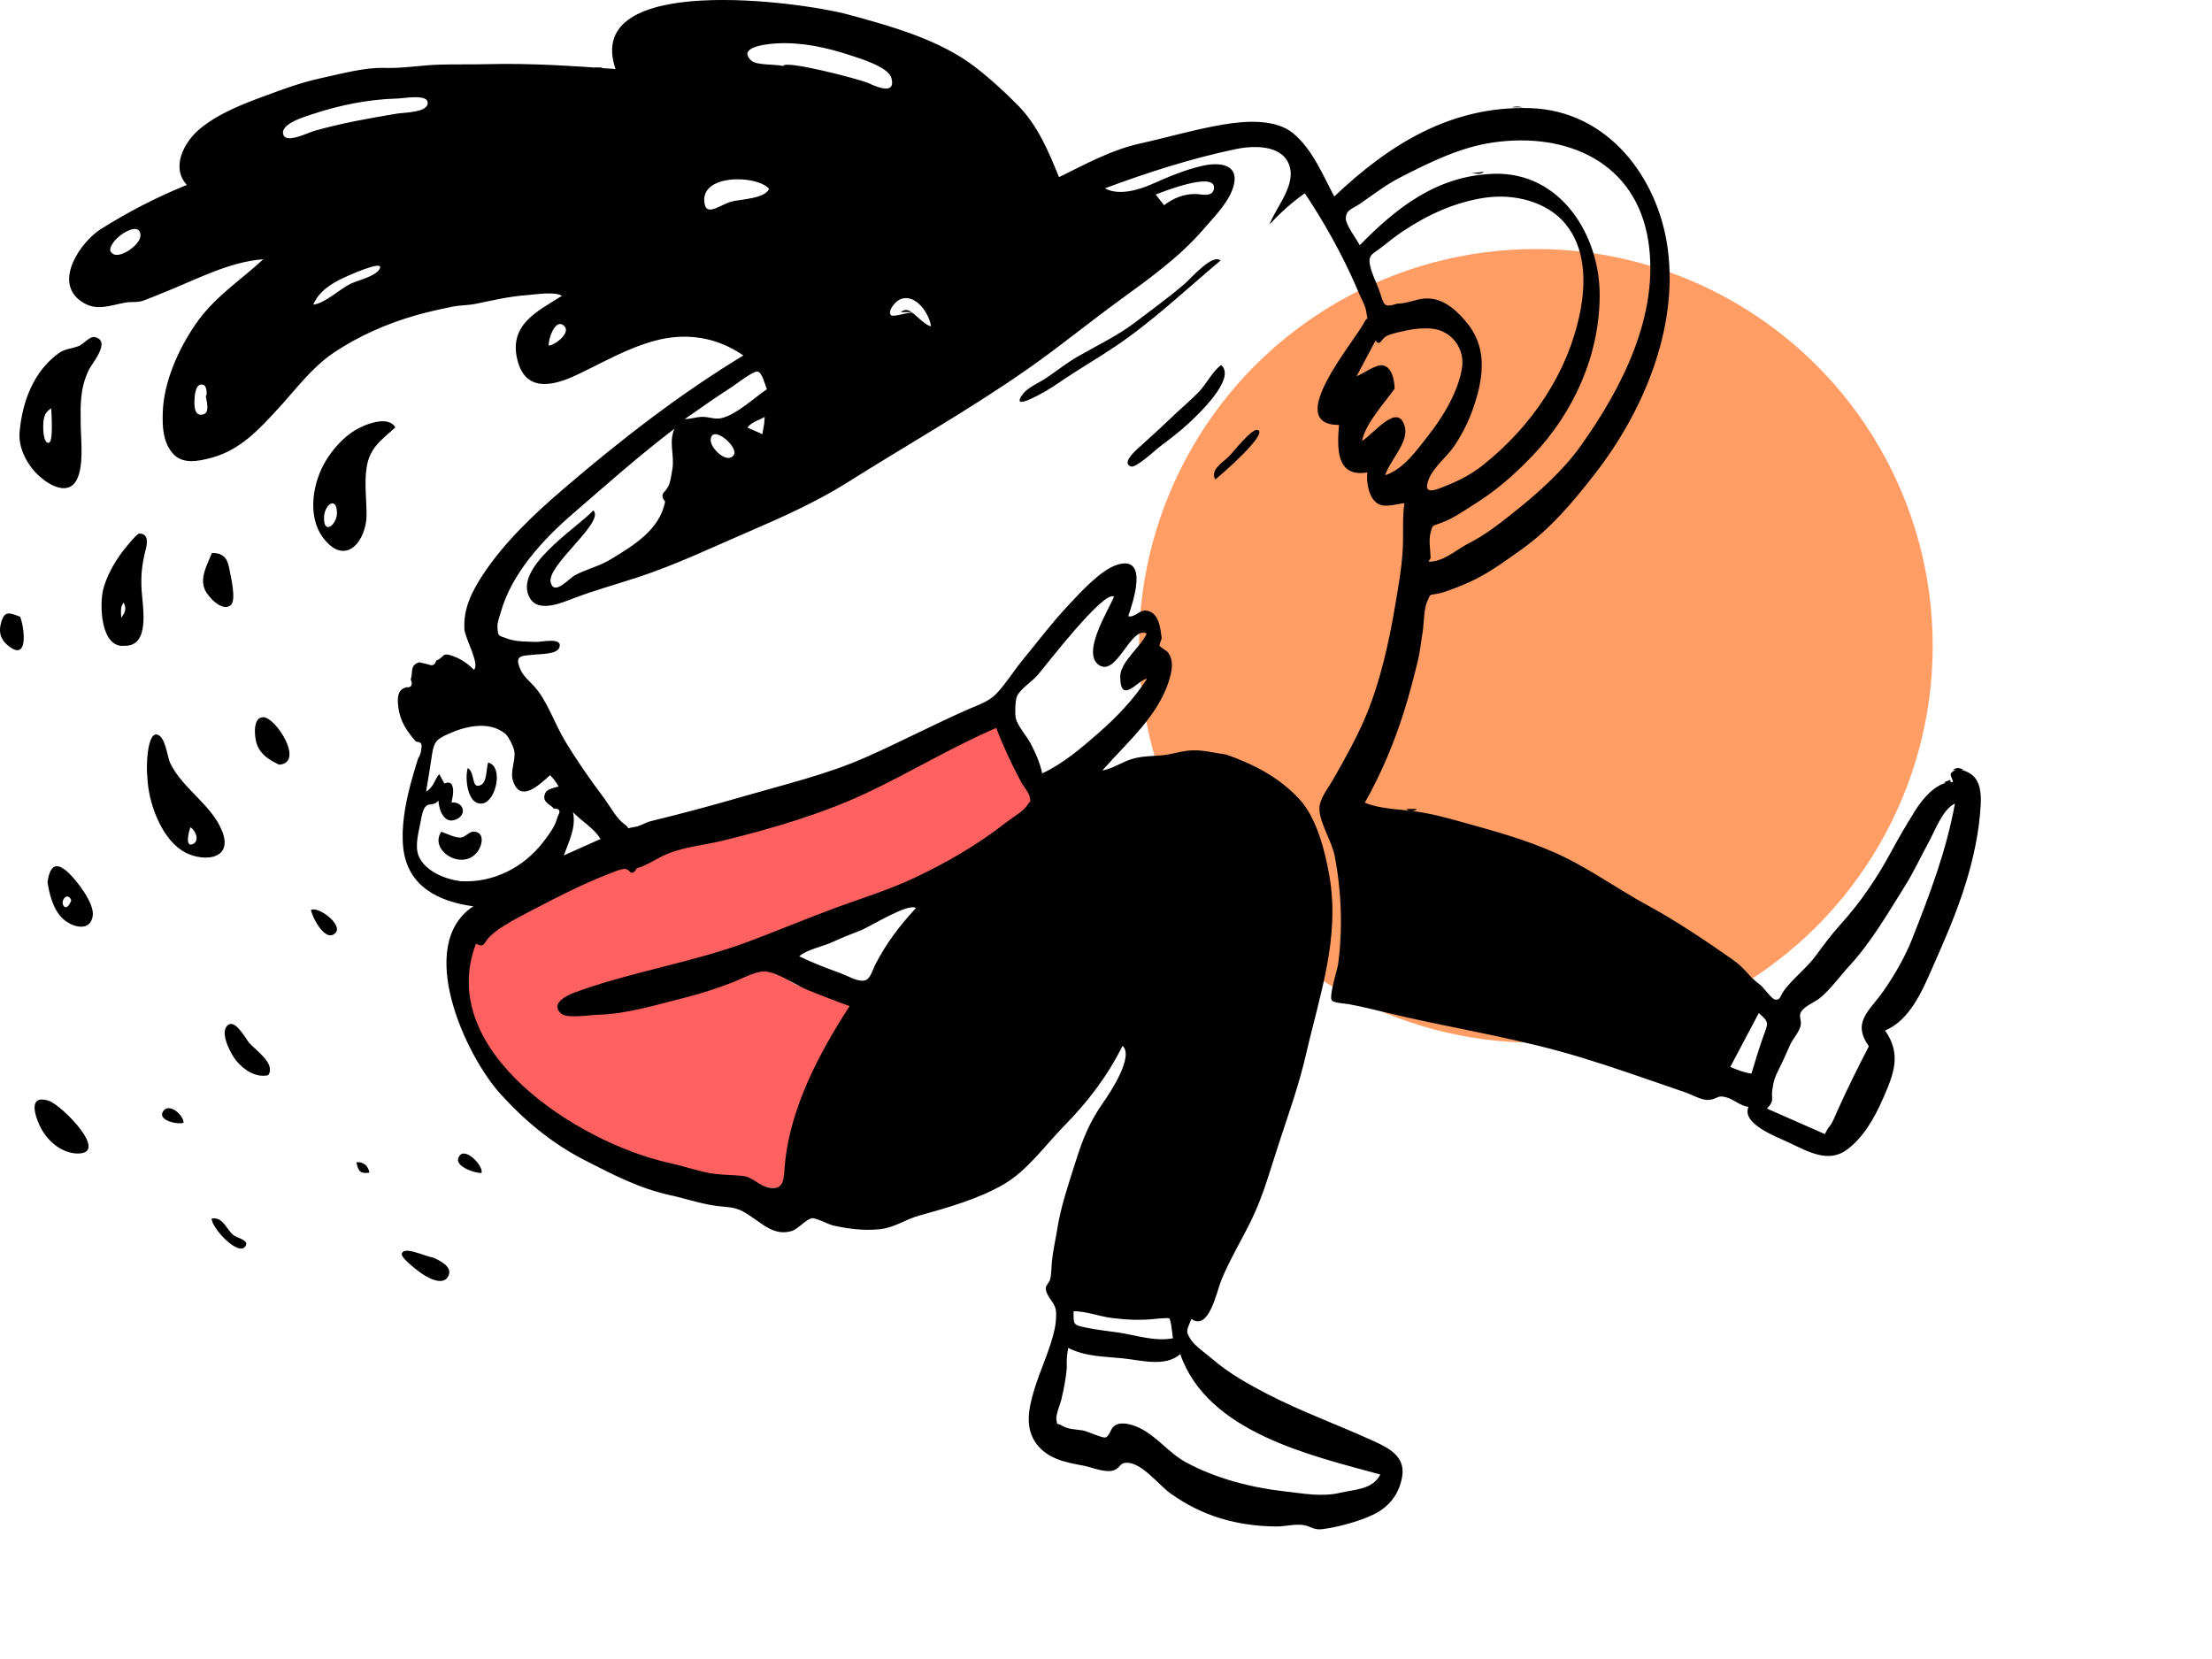 <?xml version="1.0" encoding="utf-8"?>
<!-- Generator: Adobe Illustrator 23.0.3, SVG Export Plug-In . SVG Version: 6.00 Build 0)  -->
<svg version="1.1" id="Layer_1" xmlns="http://www.w3.org/2000/svg" xmlns:xlink="http://www.w3.org/1999/xlink" x="0px" y="0px"
	 viewBox="0 0 1024 768" style="enable-background:new 0 0 1024 768;" xml:space="preserve">
<style type="text/css">
	.st0{fill-rule:evenodd;clip-rule:evenodd;fill:#FF9354;fill-opacity:0.9;}
	.st1{fill-rule:evenodd;clip-rule:evenodd;fill:#FF6161;}
	.st2{fill-rule:evenodd;clip-rule:evenodd;}
</style>
<circle class="st0" cx="711" cy="299" r="183.71"/>
<g>
	<g transform="translate(-54, -30)">
		<path class="st1" d="M285.2,455.11c4.67-3.18,14.22-14.57,19.22-17.2c11.12-5.85,60.67-17.36,62.29-18.04
			c2.45-1.04,18.4-4.65,27.68-6.94c21.81-5.37,99.97-40.04,120.57-48.92c2.63,6.92,24.34,37.47,20.62,40.6
			c-12.26,10.31-34.24,23.14-48.44,30.53c-11.49,5.97-23.66,10.92-35.94,14.95c-13.95,4.58-23.52,9.5-37.42,14.19
			c-13.68,4.61,2.67,19.04,9.69,22.02c7.88,3.34,20.08,5.04,28.13,7.94c-14.17,22.02-26.07,48.76-28.45,75.14
			c-0.57,6.35-5.41,12.17-13.29,10.27c-4.06-0.98-41.55-5.97-47.66-7.37c-40.8-9.31-114.05-58.03-95.19-108
			C271.32,466.26,281.19,457.84,285.2,455.11z"/>
		<g transform="translate(54, 30)">
			<path class="st2" d="M254.03,160c3.05-0.26,10.93-6.35,6.79-9.43C256.65,147.47,253.65,157.88,254.03,160 M95.25,183.35
				c0.8-0.14,0.45-4.5-0.81-5.06c-3.96-1.76-4.29,4.85-4.39,6.62c-0.12,2.23-0.4,8.52,4.41,6.79
				C97.2,190.73,95.5,185.03,95.25,183.35 M329,203.72c-0.11,3.89,7.76,11.38,10.69,6.89C342.15,206.84,329.2,195.98,329,203.72
				 M51,115.94c2.28,5.81,13.54-2.11,13.96-6.37C65.82,100.84,50.88,110.14,51,115.94 M145,141c5.25-0.43,12.15-7.1,17.21-9.59
				c3.42-1.69,12.74-3.7,13.75-7.52c0.88-3.33-14.93,3.79-16.28,4.43C153.49,131.21,147.9,134.52,145,141 M538.9,95
				c4.18-3.23,9.27-5.32,14.63-5.18c2.68,0.07,8.26,1.74,8.47-2.89c0.34-7.53-23.3,1.65-27,3.13C536.3,91.71,537.6,93.35,538.9,95
				 M278,388.39c-3.07-5.09-8.59-8.04-12.74-12.39c1.52,7.14-1.91,13.48-4.26,20C266.67,393.46,272.33,390.92,278,388.39 M810.8,497
				c1.69-5.66,3.38-11.29,5.36-16.86c2.21-6.24,3.31-6.78-1.98-11.14c-4.39,8.31-8.79,16.61-13.18,24.92
				C804.13,495.25,807.39,496.54,810.8,497 M356,87.36c-5.82-6.56-33.09-6.97-29.71,7.5c1.18,5.05,7.88-0.31,12.08-1.49
				C342.54,92.21,354.34,92.05,356,87.36 M355,180.21c-0.71-1.67-2.11-7.71-4.2-8.19c-2.04-0.46-10.07,5.87-11.58,6.84
				c-7.53,4.83-14.88,10.02-22.22,15.14c2.81,0,5.36-1,8.16-1.02c3.32-0.03,5.7,1.34,8.94,0.56
				C341.05,191.86,349.12,184.16,355,180.21 M362.54,30.57c0.65-3,34.75,6.01,38.84,7.65c2.23,0.9,13.75,6.88,11.27-2.14
				c-1.41-5.14-14.72-9.06-18.98-10.47c-10.84-3.58-22.27-6.12-33.82-5.53c-2.24,0.11-19.22,1.09-12.13,7.92
				C350.16,30.35,358.92,29.61,362.54,30.57 M370,442.71c6.35,3.12,12.84,5.52,19.48,7.96c2.95,1.09,7.54,3.93,10.8,3.21
				c2.66-0.59,3.52-4.64,4.92-7.36c5.12-9.94,11.23-17.95,18.81-26.15c-3.52-2.57-21.38,8.75-25.8,10.43
				c-4.43,1.67-8.6,3.36-12.93,5.36C381.19,438.04,373.15,439.72,370,442.71 M482.46,358c9.26-4.19,18.03-11.62,25.62-18.27
				c8.72-7.64,16.53-15.64,22.91-25.52c-3.84,0.2-12.32,12.55-12.41-0.9c-0.05-6.86,9.35-13.62,12.27-19.98
				c-7.26-4.1-13.91,20.39-22.24,14.45c-8.02-5.72,4.64-25.38,7.08-31.59c-4.71-3.13-31.52,31.92-35.4,36.4
				c-2.43,2.81-8.17,6.54-9.54,9.82c-0.82,1.95-0.93,8.13-0.54,9.93c0.82,3.75,4.98,8.24,6.83,11.73
				C479.39,348.49,481.43,353.09,482.46,358 M865.15,484.35c-8.01-11.3,0.26-16.23,6.77-25.61c5.21-7.5,10-15.77,13.3-24.15
				c8.25-20.95,15.7-40.43,19.78-62.6c-5.61,2.56-9.12,12.31-11.92,17.44c-3.77,6.9-7.09,14.15-11.29,20.84
				c-7.85,12.52-15.55,25.87-25.54,36.72c-4.52,4.92-8.35,10.45-13.57,14.88c-2.38,2.02-6.95,3.69-8.7,6.22
				c-1.66,2.39,0.2,3.92-0.43,6.77c-0.65,2.93-3.61,6.05-4.88,8.87c-1.67,3.7-3.22,7.41-5.09,11.04c-2.03,3.95-2.59,6.01-3.14,9.87
				c-0.6,4.22,1.24,4.66-2.45,8.55c6.68,2.94,13.36,5.89,20.03,8.83c2.25,0.99,4.51,1.99,6.76,2.98c0.48-0.89,0.95-1.78,1.43-2.67
				c1.83-1.78,3.52-6.18,4.57-8.53C855.18,503.97,860.13,494.11,865.15,484.35 M220.32,436.92
				c-18.96,49.92,47.67,91.95,88.68,101.25c5.68,1.29,11.23,2.97,16.88,4.35c6.17,1.51,11.64,1.21,17.8,1.84
				c4.9,0.5,7.23,4.28,11.84,5.33c7.71,1.74,7.24-4.05,7.79-10.26c2.34-26.33,15.78-51.72,30-73.69c-6.5-2.32-12.93-4.86-19.34-7.4
				c-5.49-2.18-13.89-8.3-19.79-8.62c-4.36-0.24-11.01,3.49-15.25,5.12c-7.06,2.72-14.13,5.04-21.49,6.9
				c-12.86,3.25-27.17,7.67-40.48,8.01c-3.84,0.1-14.36,1.88-17.12-0.49c-5.26-4.52,2.04-8.29,6.45-9.9
				c26.26-9.62,54.15-13.71,80.49-23.57c13.55-5.08,26.97-10.74,40.61-15.74c11.76-4.31,24.07-8.12,35.43-13.43
				c15-7,30.07-15.72,43.07-25.99c2.6-2.05,8.05-5.11,9.83-8.09c1.57-2.62,1.37-0.01,1.05-3.19c-0.23-2.28-3.03-5.38-4.18-7.54
				c-4.28-8.04-8.15-16.31-11.4-24.82c-20.73,8.89-40.44,20.99-60.87,30.49c-20.55,9.56-43.74,16.31-65.73,21.69
				c-9.36,2.29-20.12,3.01-28.7,7.54c-3.65,1.92-7.25,4.15-11.16,5.26c-1.15,2.21-2.29,2.65-3.41,1.3c-0.7-0.79-1.61-1.12-2.72-1
				c-2.39,0.4-4.83,1.53-7.06,2.4c-11.31,4.38-22.14,9.87-32.87,15.48c-5.09,2.65-10.31,5.27-15.18,8.3
				c-2.61,1.62-4.95,3.26-7.09,5.49C223.85,436.62,224.46,438.82,220.32,436.92 M646.98,140.53c4.79,0.08,9.16-2.52,14.16-2.37
				c7.86,0.23,14.08,6.32,18.64,12.19c9.02,11.62,6.72,25.65,2.19,38.66c-2.17,6.22-5.15,12.18-8.87,17.63
				c-3.29,4.82-9.18,9.37-11.48,14.74c-3.79,8.85,3.86,5.08,8.54,3.2c5.89-2.38,11.41-5.33,16.41-9.31
				c22.28-17.74,39.22-42.4,44.9-70.72c2.77-13.82,2.56-29.97-7.07-41.25c-8.8-10.31-23.99-13.68-36.98-11.77
				c-14.04,2.07-26.76,8.01-38.19,15.67c-3.32,2.22-6.36,4.65-9.48,7.14c-4.09,3.26-6.54,3.35-5.52,8.46
				c0.76,3.8,2.83,7.74,4.16,11.39C640.89,141,639.98,142.77,646.98,140.53 M662.26,258.33l-0.97,1.66
				c6.68,0.32,12.91-5.58,18.6-8.46c7.4-3.74,13.97-8.84,20.45-14c11.43-9.09,23.01-19.33,31.52-31.26
				c19.08-26.75,36.41-60.66,31.2-94.57c-5.61-36.55-37.58-50.62-71.64-45.78c-15.35,2.18-29.06,9.03-42.79,15.99
				c-6.92,3.51-12.77,8.06-19.11,12.46c-3.29,2.29-6.3,2.58-6.51,6.58c-0.16,3.01,5.05,9.83,6.46,12.56
				c17.25-17.6,35.84-32.15,61.89-33.05c30.99-1.07,49.32,28.31,49.18,56.45c-0.13,27.59-12.03,54.14-31.01,73.97
				c-8.62,9.01-16.84,16.24-27.43,22.82c-5.28,3.28-9.17,6.22-15.07,8.4c-4.17,1.54-3.74,0.73-4.8,4.59
				C661.3,249.98,662.23,254.93,662.26,258.33 M493.86,633.24c-0.4,4.97-1.41,9.87-2.54,14.72c-0.4,1.74-2.68,7.24-2.28,9.2
				c0.66,3.24-0.22,1.16,2.62,2.84c2.96,1.76,6.4,1.66,9.64,2.19c2,0.33,9.32,3.78,10.56,3.23c2.15-0.95,2.09-4.31,4.45-5.64
				c3.22-1.81,7.96-0.26,11,1.16c8.12,3.79,13.7,11.63,21.56,15.92c13.95,7.62,30.51,11.84,46.08,13.58
				c8.43,0.94,17.06,2.6,25.39,0.62c6.56-1.56,15.09-1.41,18.66-8.46c-31.7-8.72-80.09-19.39-92.62-55.77
				c-6.81,6.18-18.2,2.85-26.44,2c-9.06-0.94-17.15-0.72-25.44-4.85C493.9,627.25,493.71,629.94,493.86,633.24 M213.18,407.92
				c14.92,0.9,29.07-6.16,38.25-18.08c2.26-2.93,4.58-5.93,5.94-9.41c0.29-0.88,0.59-1.76,0.88-2.64c1.42-2.43,0.8-3.58-1.87-3.44
				c-1.5-2.06-5.32-2.76-4.23-6.5c0.82-2.82,3.83-2.87,6.46-3.76c-1.31-2.19-2.09-3.29-3.96-5.25c-4.86,4.37-13.67,12.95-17.09,2.91
				c-1.64-4.82,1.25-9.42,0.53-14.07c-0.29-1.92-2.73-6.83-4.14-7.98c-7.52-6.12-18.36-3.59-26.34,0.02
				c-5.5,2.48-6.68,3.65-7.58,9.35c-0.91,5.79-1.76,11.58-2.77,17.36c3.3-1.72,3.9-5.44,6.06-8.11c0.81,1.47,1.61,2.94,2.42,4.41
				c1.14-0.64,2.2-0.6,3.18,0.1c1.59,2.45,0.59,6.08,0.1,8.65c5.31-0.5,7.56,5.43,2.2,7.83c-5.55,2.49-8.05-4.29-8.24-8.68
				c-2.07,2.47-4.2,1.15-5.64,2.42c-1.44,1.27-2.01,3.92-2.52,6.82c-0.84,4.76-3,11.64-1,16.41
				C196.78,403.36,206.23,407.05,213.18,407.92 M645.61,179.98c-4.94,6.87-13.36,15.86-15.12,24.15c5.44-3.19,16.94-18.55,19.9-6.32
				c1.7,7.02-7.02,15.39-9.16,22.19c8.58-2.82,14.69-11.66,20.04-18.48c6.82-8.7,13.79-20.16,15.53-31.22
				c1.41-8.95-4.8-17.29-14.02-18.17c-4.71-0.45-9.63,0.3-14.18,1.39c-2.08,0.5-5.17,1.12-7.02,2.23c-2.33,1.4-2.64,4.67-4.84,1.95
				c-2.91,5.49-5.82,10.97-8.73,16.46c2.9-1.05,8.81-5.51,11.97-5.05C644.6,169.78,645.55,176.5,645.61,179.98 M183.28,45.64
				c-12.95,0.38-26.48,3.14-38.73,7.24c-3.04,1.02-15.88,4.64-13.18,9.89c1.79,3.47,11.42-1.43,14.34-2.25
				c12.48-3.51,25.34-5.82,38.12-7.93c3.1-0.51,13.6-0.46,14.14-4.52C198.64,43.12,186.94,45.64,183.28,45.64 M535.59,610.47
				c-7.02,0.86-13.75,0.54-20.78-0.32C508.9,609.42,502.89,607,497,607c0,6.3-0.43,6.34,6.21,7.68c4.64,0.94,9.34,1.47,14.02,2.12
				c8.25,1.15,17.41,4.39,25.76,2.73c-0.2-1.09-0.84-8.47-1.71-9.2C540.8,609.92,536.3,610.47,535.59,610.47 M422.19,144.68
				c1.96,1.25,6.47,6.23,8.81,6.32c-0.83-5.77-7.27-15.82-14.67-12.25c-1.81,0.87-5.62,5.23-3.9,7.15
				C413.36,146.92,419.79,144.68,422.19,144.68 M353.78,196.02c0.07-1.01,0.14-2.01,0.22-3.02c-2.71,1.6-6.07,2.35-8,4.92
				c2.31,1.03,4.63,2.05,6.94,3.08C353.22,199.34,353.5,197.68,353.78,196.02 M567.46,349.24c12.82,4.49,24.57,10.48,34.01,20.66
				c8.16,8.8,11.99,24.31,13.98,35.84c4.93,28.55-4.58,55-10.85,82.31c-3.18,13.85-7.93,27.18-12.37,40.68
				c-3.88,11.78-7.21,24.12-12.57,35.33c-4.54,9.5-10.35,18.87-14.34,28.72c-2.15,5.3-5.64,23.51-13.8,17.79
				c-2.23,5.82-2.77,5.33-0.39,9.37c1.72,2.93,7.57,6.99,10.33,9.38c7.35,6.36,16.66,11.59,25.28,16.04
				c15.79,8.15,32.72,14.25,48.99,21.68c7.19,3.29,14.99,7.17,13.37,16.58c-1.35,7.89-5.91,13.87-13.03,17.37
				c-6.68,3.29-16.24,5.84-23.59,6.87c-4.36,0.61-5.36-1.2-8.92-1.83c-3.96-0.7-8.58,0.65-12.66,0.62
				c-18.33-0.16-34.37-4.77-49.18-15.4c-5.29-3.8-13.08-14.1-20.01-14.1c-3.54,0-2.79,2.15-5.91,3.41
				c-3.84,1.56-10.46-1.38-14.24-2.07c-8.05-1.47-16.23-2.96-21.59-9.89c-5.79-7.49-3.73-16.77-1.24-25.09
				c2.81-9.38,7.53-18.89,9.54-28.42c0.49-2.32,0.94-6.63,0.44-8.99c-0.77-3.66-4.46-5.84-4.57-9.8c-0.03-1.2,1.69-2.79,1.99-4.03
				c0.67-2.73,0.56-5.56,0.84-8.34c0.49-4.96,1.62-9.7,2.4-14.6c1.77-11.15,5.27-21.09,8.65-31.83c3.28-10.42,6.41-18.18,12.75-27.2
				c3.28-4.67,14.27-21.32,8.91-26.12c-7.34,14.43-15.93,25.68-27.18,37.17c-8.6,8.79-17,20.6-27.76,26.85
				c-11.83,6.88-26.29,10.93-39.35,14.57c-6.21,1.73-11.37,5.57-18.07,6.27c-7.26,0.77-14.65-0.14-21.76-1.76
				c-2-0.46-7.77-3.53-9.59-3.34c-2.67,0.29-6.51,5.05-9.43,5.92c-7.13,2.13-11.99-1.94-17.4-5.69c-5.87-4.07-7.64-5.09-14.41-5.58
				c-8.29-0.6-16.36-3.52-24.51-5.31c-14.34-3.15-26.53-9.52-39.56-16.2c-14.94-7.65-27.72-18.2-38.98-30.66
				c-16.56-18.32-39.61-69.09-12.57-86.86c-15.92-2.16-30.5-9.11-32.44-27.13c-1.01-9.43,0.89-19.87,3.27-28.96
				c1.08-4.15,2.37-8.27,3.61-12.38c0.93-1.39,1.42-2.9,1.48-4.55c0.57-2.14-0.25-3.2-2.47-3.19c-4.19-4.9-7.35-9.23-8.19-16.19
				c-0.27-2.21-0.51-5.59,1.06-7.46c0.73-0.75,1.6-1.26,2.63-1.51c2.46,0.14,3.15-1.07,2.08-3.63c1.19-3.63-0.58-6.46,3.92-7.97
				c1.44,0.31,2.88,0.64,4.31,1.01c1.82,0.83,3.01,0.23,3.56-1.8c4.24-1.66,2.28-4.11,8.04-1.98c3.48,1.29,6.8,3.51,9.33,6.22
				c3.18-2.04-4.05-14.67-4.3-18.7c-0.57-9.49,3.35-17.34,8.46-25.14c9.93-15.16,23.78-28.19,37.45-39.91
				c26.17-22.46,53.67-43.83,83.22-61.73c-12.19-8.47-26.43-10.76-40.94-6.83c-13.37,3.63-24.21,10.22-36.52,15.98
				c-11.4,5.34-23.51,7.53-27.14-7.04c-4.07-16.31,8.92-22.37,20.58-29.69c-2.91-2.17-12.5-0.62-16.12-0.36
				c-8.07,0.57-15.8,2.39-23.64,4.01c-3.76,0.77-7.22,0.6-10.95,1.36c-5.54,1.12-11.33,2.39-16.94,3.99
				c-13.34,3.82-26.58,9.61-38.11,17.41c-9.96,6.74-16.87,16.26-24.9,25.02c-9.15,9.99-17.93,19.83-31.5,23.49
				c-6.35,1.71-13.81,3.27-18.32-2.41c-4.19-5.28-4.43-11.64-4.29-18.09c0.3-14.25,7.19-29.66,15.2-41.31
				c8.7-12.64,20.34-19.88,31.34-30.06c-15.9,1.14-31.27,9.52-45.9,15.31c-3.08,1.22-6.19,2.59-9.28,3.72
				c-3.3,1.2-5.49,0.47-8.65,1.02c-7.22,1.26-13.41,4.3-20.43-0.55c-13.28-9.17,0.03-27.83,9.17-33.55
				C59.5,98.01,72.46,91.3,86.49,85.61c-7.59-8.24-1.11-19.99,5.89-25.84c8.86-7.4,20.14-11.63,30.81-15.59
				c8.44-3.13,16.73-6.14,25.5-8.02c9.22-1.98,20-5.01,29.35-4.72c8.77,0.27,16.55-1.27,25.43-1.52c7.39-0.21,14.8-0.03,22.19-0.22
				c19.89-0.51,39.85,0.83,59.28,2.26c-15.4-45.03,86.03-31.12,107.67-25.24c19.67,5.35,42.2,11.55,58.71,24.23
				c7,5.37,13.64,11.48,19.85,17.75c9.16,9.25,14.23,21.36,19.08,33.31c12.29-6.02,24.04-12.58,37.49-15.57
				c12.8-2.84,25.9-6.69,38.77-8.83c9.79-1.63,23.99-2.74,32.22,4.17c8.94,7.5,13.6,19.18,18.94,29.18
				c25.64-24.33,54.24-42.08,90.8-40.9c35.77,1.16,59.3,32.05,63.63,65.52c4.78,36.89-11.65,75.43-33.93,103.99
				c-9.99,12.81-20.32,25.18-33.76,34.74c-6.67,4.74-13.7,9.93-21.01,13.63c-3.64,1.84-7.63,3.51-11.46,4.93
				c-1.73,0.64-3.5,1.28-5.3,1.72c-5.13,1.24-4.13-0.42-6.04,4.07c-1.55,3.64-1.36,9.92-2.02,13.92c-0.76,4.57-1.21,9.21-2.31,13.72
				c-1.92,7.82-3.91,15.44-6.31,23.08c-4.54,14.45-10.65,29.01-18.14,42.19c6.35,2.76,15.24,3.04,22.03,3.87
				c7.34,0.9,14.7,2.8,22.33,4.94c15.28,4.27,28.94,7.88,43.48,14.28c15.09,6.64,28.54,16.56,43.07,24.45
				c13.36,7.26,26.87,16.35,39.27,25.06c2.95,2.07,4.78,3.88,7.13,6.5c2.4,2.68,3.17,3.21,6.04,5.53c1.3,1.05,5.06,6.33,6.54,6.53
				c2.65,0.35,2.24-1.63,4.32-4.39c4.34-5.76,10.4-10.23,14.71-16.13c3.6-4.93,7.35-9.92,11.19-14.15
				c9.3-10.25,17.01-21.62,23.62-33.91c3.44-6.4,7.07-12.49,10.8-18.53c3.72-6.01,10.34-13.95,17.75-13.59
				c-0.6-3.06-2.49-3.57,0.78-5.44c2.1-1.21,6.2,0.74,7.82,1.96c4.29,3.24,4.48,9.54,4.21,14.26c-0.7,12.18-3.25,24.21-6.8,35.72
				c-4.27,13.85-9.62,26.06-15.46,39.28c-4.65,10.53-10.42,24.45-22,29.25c7.77,11.1,4.04,20.14-1.15,31.92
				c-3.8,8.61-8.81,17.51-16.45,23.21c-8.61,6.42-17.95,0.97-26.95-3.27c-5.44-2.57-22.07-8.62-18.68-16.51
				c-4.15-0.55-6.77-3.57-10.55-4.5c-4-0.98-3.32,0.64-7.55,1.25c-3.25,0.47-8.1-2.44-11.16-3.48c-5.11-1.74-10.2-3.52-15.3-5.27
				c-14.36-4.94-28.47-9.81-42.97-13.77c-26.97-7.37-54.28-11.55-81.16-18.13c-5.39-1.32-10.75-2.59-16.36-3.65
				c-1.16-0.22-7.17-0.55-7.9-1.79c-1.28-2.17,2.65-14.33,2.99-16.81c2.22-16.27,1.49-34.08-1.63-50.16
				c-1.3-6.69-7.09-15.34-7.04-21.87c0.03-4.38,3.91-9.16,6.19-13.12c5.63-9.81,11.54-20.4,15.71-30.6
				c6.39-15.61,10.3-33.23,13.13-49.95c1.47-8.72,3.18-18.16,3.58-26.98c0.31-6.72-0.25-13.77,0.73-20.65
				c-3.72,0.35-8.98,2.28-12.33,0.22c-4.23-2.6-5.37-10.04-4.83-14.47c-14.49,2.53-14.01-11.21-13.11-21.95
				c-26.18,0,7.35-38.9,11.54-47.26c1.93-3.84,1.87,0.47,1.02-5.47c-0.37-2.61-2.16-5.51-3.17-7.91c-2.2-5.24-4.58-10.4-7.12-15.49
				c-5.37-10.74-11.45-21.12-18.09-31.12c-5.97,4.16-11.36,9.09-16.35,14.38c3.2-8.37,12.98-18.74,8.8-28.24
				c-3.88-8.81-16.82-8.2-24.47-6.59c-20.78,4.38-40.7,10.76-60.5,18.15c6.13,3.52,15.52,0.8,21.61-1.89
				c7.54-3.33,15.66-6.82,23.78-8.59c7.09-1.54,16.4-1.01,14.35,8.54c-1.66,7.74-9.23,15.19-14.22,20.98
				c-11,12.75-24.8,22.62-38.35,32.48c-14.57,10.6-28.6,22.12-43.36,32.41c-26.67,18.61-55.34,34.78-82.89,52.14
				c-14.32,9.02-30.54,16.29-46.07,22.97c-17.08,7.36-33.46,15.23-51.18,21.05c-9.84,3.23-19.59,5.88-29.26,9.56
				c-6.06,2.3-16.62,6.91-20.62,0.08c-8.13-13.88,21.3-32.13,29.37-40.61c5.56,5.4-21.88,25.54-19.73,33.41
				c1.69,6.18,8.21-1.8,11.37-3.49c5.09-2.72,11.13-4.09,16.24-7.2c10.5-6.37,22.95-13.73,25.34-26.9
				c-1.67-1.76-1.65-3.39,0.06-4.87c0.76-0.91,1.37-1.9,1.81-2.98c0.75-2.07,1.05-4.66,1.45-6.86c1.18-6.49-1.78-12.57,0.99-18.92
				c-16.18,12.26-31.73,26.11-47.09,39.38c-13.78,11.9-28.15,27.49-33.22,45.26c-0.65,2.28-1.73,4.86-1.61,7.26
				c0.23,4.72,0.7,3.7,4.5,5.22c3.8,1.52,9.33,1.39,13.42,1.55c2.33,0.09,12.73-2.38,10.66,2.74c-1.19,2.95-8.4,2.84-10.99,3.11
				c-6.48,0.68-9.99-0.02-6.92,7.01c1.38,3.15,4.16,5.28,6.35,7.72c6.09,6.78,9.39,17.18,14.18,25.14
				c5.46,9.07,11.45,17.7,17.82,26.15c2.63,3.49,6.14,10.04,9.79,12.53c3.4,2.32-0.6,2.13,5.05,1.19c2.46-0.41,4.7-2.01,7.05-2.59
				c14.09-3.43,28.58-7.3,43.15-11.54c18.64-5.42,38.21-10.04,55.99-17.85c15.93-7,31.75-15.32,47.85-22.41
				c4.7-2.07,9.4-3.44,13.05-7.24c4.41-4.59,8.06-10.6,12.13-15.54c6.92-8.4,13.3-16.94,20.74-24.89
				c5.54-5.92,15.37-16.93,23.19-19.29c14.86-4.49,6.91,18.15,4.99,23.87c3.49,0.79,5.33-3.69,9.43-2.4
				c4.91,1.54,5.42,8.07,6.03,12.16c0.16,1.09-1.31,3.13-0.86,4.1c0.15,0.33,3.36,2.23,3.97,3.1c2.24,3.19,1.8,7.07,0.95,10.51
				c-4.4,17.81-20.03,30.82-31.53,43.96c5.14-0.97,8.96-3.9,13.81-5.36c4.56-1.36,9.14-1.29,13.73-1.68
				c4.81-0.41,9.43-2.21,14.35-2.3C557.39,347.18,562.34,348.65,567.46,349.24"/>
			<path class="st2" d="M23.74,189c-2.83,1.85-3.63,3.67-3.73,7.95c-0.04,1.75,0.08,8.29,2.53,8.05
				C24.84,204.76,23.74,191.25,23.74,189 M9.09,199.65c1.32-13.7,6.33-27.63,18.13-36.17c2.92-2.11,6.22-2.04,9.41-3.37
				c1.92-0.8,4.96-4.52,7.14-4.08c8.03,1.62-1.25,12.29-2.6,15.1c-4.21,8.69-3.92,16.33-3.8,25.71c0.1,7.13,1.58,19.14-2.02,25.59
				c-3.83,6.87-12.14,2.41-16.77-1.66C12.72,215.64,8.3,207.47,9.09,199.65"/>
			<path class="st2" d="M150.01,240.14c0,7.65,6.21,2.47,5.98-2.97C155.67,229.17,149.72,234.1,150.01,240.14 M183,197.88
				c-6.79,6.11-12.03,9.54-13.34,18.93c-0.99,7.11-0.01,14.16,0.04,21.33c0.07,12.01-9.63,24.64-20.07,10.87
				c-7.61-10.04-4.88-25.84,1.33-35.93c3.26-5.3,7.91-10.53,13.28-13.83C168.28,196.75,179.65,191.87,183,197.88"/>
			<path class="st2" d="M88.15,383c-0.79,1.86-2.64,9.47,1.14,7.75C92.62,389.23,90.46,384.19,88.15,383 M68.22,359.52
				c-0.58-2.86-0.34-20.79,4.59-19.45c3.88,1.05,4.52,10.23,6.1,13.43c5.88,11.89,19.39,19.3,24.05,31.58
				c5.2,13.71-10.52,14.14-18.86,8.58C74.23,387.09,68.52,370.99,68.22,359.52"/>
			<path class="st2" d="M56.12,286c2.14-2.89,2.36-4.44,1.14-7C55.69,280.7,55.97,283.13,56.12,286 M57.67,298.95
				c-11.17,1.25-11.73-19.34-9.82-26.41c1.52-5.63,4.8-11.68,8.17-16.27c0.68-0.93,7.14-9.25,8.41-9.27c4.86-0.08,3.52,5.41,3,7.46
				c-1.65,6.44-2.31,11.82-1.86,18.96C66.04,281.06,69.66,299.2,57.67,298.95"/>
			<path class="st2" d="M565,120.62c-15.98,13.4-31.15,27.9-48.52,39.63c-8.5,5.74-17.39,10.81-25.87,16.64
				c-4.32,2.97-8.73,5.63-13.52,7.81c-4.23,1.93-7,2.18-3.49-2.4c2.35-3.06,7.61-5.19,10.81-7.36c4.92-3.35,9.57-7.06,14.75-10.03
				c9.13-5.24,18.2-9.46,26.62-15.89c7.47-5.7,15.17-11.26,22.3-17.32C551.13,129.1,561.27,117.18,565,120.62"/>
			<path class="st2" d="M565.32,169c7.18,6.15-10.79,22.98-14.89,26.8c-4.32,4.02-9.08,7.61-13.79,11.18
				c-1.66,1.26-10.68,9.66-12.98,8.98c-4.52-1.34,1.41-6.79,2.96-8.21c4.99-4.6,10.09-9.07,14.98-13.8
				c4.4-4.26,9.17-8.21,13.43-12.6C558.48,177.78,561.38,171.75,565.32,169"/>
			<path class="st2" d="M33,416.76c-1.88-4.35-5.24,0.48-3.53,2.65C31.08,421.46,32.76,417.59,33,416.76 M22,408.17
				c1.01-6.39,3.33-9.94,9.33-4.49c4.12,3.75,12.41,14.41,11.62,20.22c-1.03,7.62-9.43,5.46-13.78,1.47
				C24.7,421.29,22.74,413.84,22,408.17"/>
			<path class="st2" d="M35.14,533.97c-7.35-0.56-13.61-6.2-16.73-12.81c-2.62-5.56-5.11-14.52,4.11-11.6
				C28.53,511.48,51.7,534.87,35.14,533.97"/>
			<path class="st2" d="M124.16,497.74c-5.68,1.29-11.29-2.45-14.78-6.66c-2.17-2.63-7.23-11.83-4.68-15.62
				c3.55-5.28,8.91,5.34,10.76,7.44C118.36,486.19,127.84,492.49,124.16,497.74"/>
			<path class="st2" d="M129.28,354c-4.45-2.06-8.58-4.55-10.37-9.48c-1.14-3.14-2.09-12.56,2.96-12.52
				C127.71,332.05,141.1,353.06,129.28,354"/>
			<path class="st2" d="M98.08,256c5.96-0.11,7.37,3.18,8.2,7.9c0.56,3.2,3.29,14.08,0.46,16.31c-4.05,3.18-10.49-4.11-11.79-6.98
				C92.25,267.34,95.97,261.54,98.08,256"/>
			<path class="st2" d="M200.46,582.14c2.9,1.32,9.5,4.25,6.98,8.79c-2.64,4.75-10.21,0.13-13.04-1.94
				c-1.18-0.87-8.71-6.56-8.39-8.46C186.67,576.47,197.04,581.76,200.46,582.14"/>
			<path class="st2" d="M9.33,285.51c1.98,4.96,4.21,22.02-6.23,12.81c-3.19-2.81-3.67-6.32-2.57-10.18
				C2.12,282.54,4.43,283.65,9.33,285.51"/>
			<path class="st2" d="M562.54,222c-2.31-4.72,3.4-7.77,6.45-10.81c1.99-1.99,10.36-12.77,13.11-12.16
				C587.74,200.28,565.31,219.89,562.54,222"/>
			<path class="st2" d="M98,564.09c5.45-0.87,6.72,5.18,10.23,7.81c1.5,1.13,6.67,2.13,5.63,4.53
				C111.13,582.73,97.74,568.33,98,564.09"/>
			<path class="st2" d="M144,421.19c3.74-1.57,14.55,6.85,11.45,10.49C150.81,437.12,144.26,424.17,144,421.19"/>
			<path class="st2" d="M222.92,542.99c-2.73,0.27-14.25-3.35-9.98-8.2C215.93,531.39,223.9,539.9,222.92,542.99"/>
			<path class="st2" d="M85,519.73c-2.71,1.08-12.48-1.15-9.41-5.39C78.52,510.3,85,516.37,85,519.73"/>
			<path class="st2" d="M165,538.04c3.17-0.33,5.46,1.58,6,4.82C167.04,543.42,165.82,542.47,165,538.04"/>
			<path class="st2" d="M577,68.49c1.34,0.01,2.67,0.01,4,0.02C579.66,68.5,578.33,68.5,577,68.49"/>
			<path class="st2" d="M556,347c-2,0-4,0.01-6,0.01C552,347,554,347,556,347"/>
			<path class="st2" d="M283.14,21c-0.09,2-0.18,4-0.28,6C282.95,25,283.05,23,283.14,21"/>
			<path class="st2" d="M902.81,361c0.64,2.22-0.3,2.59-2.81,1.11C900.93,361.74,901.87,361.37,902.81,361"/>
			<path class="st2" d="M846,535.49c1,0.01,2.01,0.01,3,0.02C847.99,535.5,847,535.5,846,535.49"/>
			<path class="st2" d="M656,374.53c-1.68,1.28-3.35,1.46-5-0.07C652.67,374.48,654.33,374.5,656,374.53"/>
			<path class="st2" d="M618.56,204c-0.04,1.67-0.09,3.34-0.13,5C618.48,207.33,618.52,205.66,618.56,204"/>
			<path class="st2" d="M705,49.7c-1.67,0-3.33,0-5,0C701.67,49.07,703.33,49.28,705,49.7"/>
			<path class="st2" d="M216,29.35c-1.67,0.1-3.33,0.2-5,0.29C212.67,29.55,214.33,29.45,216,29.35"/>
			<path class="st2" d="M257,29.67c-1.33-0.11-2.67-0.23-4-0.34C254.33,29.44,255.67,29.56,257,29.67"/>
			<path class="st2" d="M279,31.25c-1.33,0.5-2.67,0.79-4,0.01C276.33,31.26,277.67,31.26,279,31.25"/>
			<path class="st2" d="M160,33.99c-1.67,0.34-3.33,0.68-5,1.01C156.67,34.67,158.33,34.33,160,33.99"/>
			<path class="st2" d="M619.57,441c-0.05,1-0.09,2-0.14,3C619.48,443,619.52,442,619.57,441"/>
			<path class="st2" d="M68.47,360c0.02,0.67,0.04,1.34,0.06,2C68.51,361.33,68.49,360.67,68.47,360"/>
			<path class="st2" d="M909,356.41l-5,0.03C905.66,355.2,907.33,355.35,909,356.41"/>
			<path class="st2" d="M567,349.33c-1.33-0.22-2.67-0.44-4-0.66C564.33,348.89,565.67,349.11,567,349.33"/>
			<path class="st2" d="M201,581.99c-1.67-0.32-3.33-0.65-5-0.97L201,581.99z"/>
			<path class="st2" d="M537.55,295c-0.03-1-0.06-2-0.09-3C537.48,293,537.52,294,537.55,295"/>
			<path class="st2" d="M221,29.68c-1-0.12-2-0.25-3-0.37C219,29.44,220,29.56,221,29.68"/>
			<path class="st2" d="M385,4.95c-1-0.3-2-0.61-3-0.91C383,4.35,384,4.65,385,4.95"/>
			<path class="st2" d="M504,679.44c0.67,0.04,1.34,0.08,2,0.12C505.33,679.52,504.66,679.48,504,679.44"/>
			<path class="st2" d="M45,142.46c1,0.03,2.01,0.05,3,0.08C46.99,142.51,46,142.49,45,142.46"/>
			<path class="st2" d="M716,50.68c-1.67-0.12-3.33-0.23-5-0.35C712.67,50.44,714.33,50.56,716,50.68"/>
			<path class="st2" d="M189,45.99c-2.34,0-4.67,0.01-7,0.01C184.34,46,186.67,46,189,45.99"/>
			<path class="st2" d="M661.45,252c0.03,1.67,0.06,3.34,0.1,5C661.52,255.33,661.49,253.66,661.45,252"/>
			<path class="st2" d="M539,610.03c-1.34-0.02-2.67-0.04-4-0.06C536.34,609.99,537.67,610.01,539,610.03"/>
			<path class="st2" d="M681,80.19c2-0.22,4-0.44,6-0.67C685.08,81.23,683.01,80.1,681,80.19"/>
			<path class="st2" d="M528,610.56c-1-0.04-2.01-0.07-3-0.11C526.01,610.48,527,610.52,528,610.56"/>
			<path class="st2" d="M493.42,628c0.05,1.67,0.1,3.34,0.15,5C493.53,631.33,493.48,629.66,493.42,628"/>
			<path class="st2" d="M646,141.6c1.33-0.12,2.67-0.25,4-0.37C648.78,142.16,647.35,141.62,646,141.6"/>
			<path class="st2" d="M209,407.63c1.33,0.25,2.67,0.49,4,0.73C211.67,408.12,210.33,407.88,209,407.63"/>
			<path class="st2" d="M417,144.5c1.66-1.42,3.33-1.26,5-0.02C420.33,144.49,418.67,144.5,417,144.5"/>
			<path class="st2" d="M354.43,195c0.05-0.67,0.1-1.33,0.15-2C354.53,193.67,354.48,194.33,354.43,195"/>
			<path class="st2" d="M645.48,176c0.01,1.34,0.03,2.67,0.04,4C645.51,178.66,645.49,177.33,645.48,176"/>
			<path class="st2" d="M204.28,385.03c2.19,0.74,6.61,2.99,9.16,2.69c2.05-0.24,3.73-2.73,5.71-2.72c5.32,0.01,4.33,6.15,1.76,9.45
				C213.97,403.37,198.45,393.7,204.28,385.03"/>
			<path class="st2" d="M225.98,353c7.25,1.87,3.64,17.81-2.45,18.91c-7.17,1.29-8.42-11.67-7.01-16.36
				c3.69,2.19,1.41,10.02,6.06,7.86C225.53,362.03,225.08,355.67,225.98,353"/>
		</g>
	</g>
</g>
</svg>
